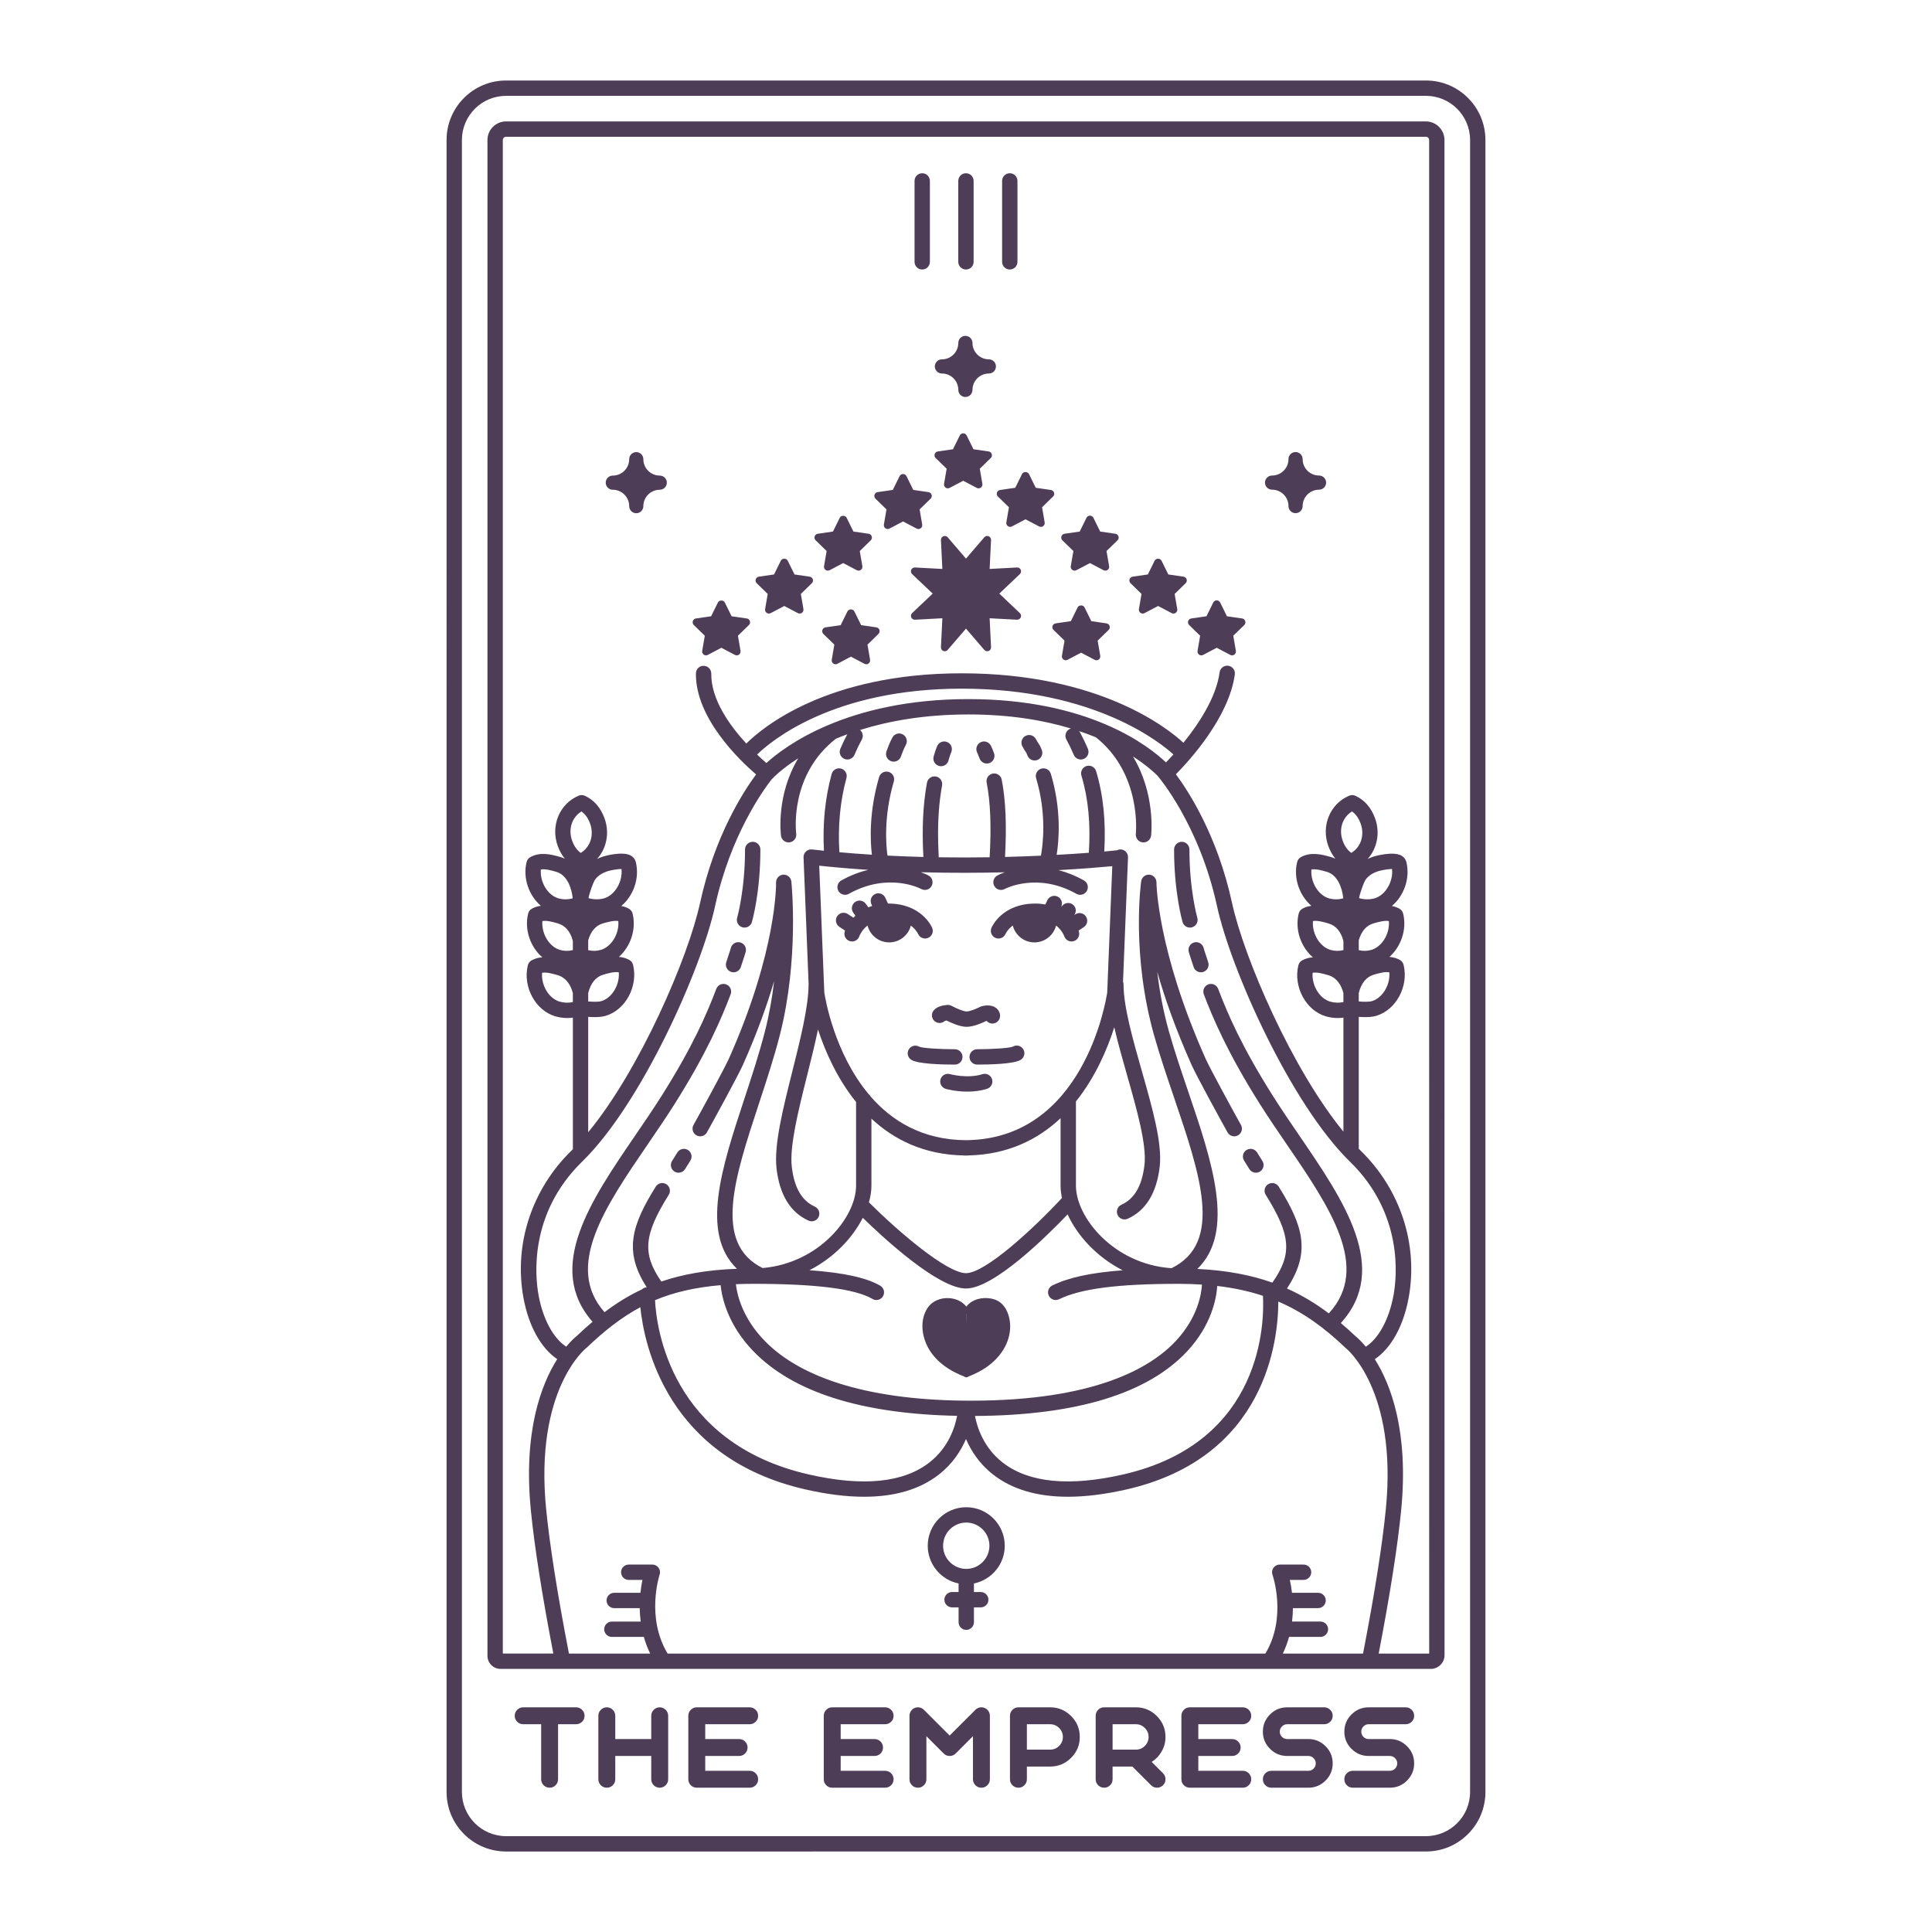 <?xml version="1.0" encoding="utf-8"?>
<!-- Generator: Adobe Illustrator 23.0.3, SVG Export Plug-In . SVG Version: 6.00 Build 0)  -->
<svg version="1.1" id="Capa_1" xmlns="http://www.w3.org/2000/svg" xmlns:xlink="http://www.w3.org/1999/xlink" x="0px" y="0px"
	 viewBox="0 0 1200 1200" enable-background="new 0 0 1200 1200" xml:space="preserve">
<path fill="#4e3d57" d="M911.797,60.832C904.813,53.847,895.525,50,885.648,50H600H314.352c-9.879,0-19.165,3.847-26.149,10.832
	c-6.985,6.984-10.831,16.271-10.831,26.149V600v513.019c0,9.878,3.847,19.165,10.831,26.15c6.984,6.984,16.271,10.831,26.149,10.831
	H600h285.647c9.878,0,19.165-3.847,26.149-10.831c6.985-6.985,10.831-16.272,10.831-26.15V600V86.981
	C922.628,77.103,918.782,67.816,911.797,60.832z M913.097,600v513.019c0,7.58-3.072,14.443-8.04,19.41
	c-4.968,4.968-11.83,8.04-19.41,8.04H600H314.352c-7.58,0-14.442-3.072-19.41-8.04c-4.968-4.967-8.04-11.83-8.04-19.41V600V86.981
	c0-7.58,3.072-14.442,8.04-19.41c4.967-4.968,11.83-8.04,19.41-8.04H600h285.647c7.58,0,14.443,3.072,19.41,8.04
	c4.967,4.967,8.04,11.83,8.04,19.41V600z M897.192,86.981c0-3.089-1.203-5.993-3.387-8.177c-2.184-2.185-5.088-3.387-8.177-3.387
	H599.98H314.332c-3.089,0-5.993,1.203-8.177,3.387c-2.185,2.185-3.387,5.089-3.387,8.177V600v428.592
	c0.083,4.429,3.685,7.997,8.134,7.997h577.919c4.501,0,8.411-3.911,8.411-8.411L897.192,600V86.981z M334.499,804.409
	c-2.063-11.244-6.199-50.454,27.12-82.937c36.645-35.728,73.944-119.187,82.535-158.711c9.521-43.805,29.779-71.861,35.26-78.855
	c0.138-0.121,0.285-0.228,0.41-0.367c0.133-0.148,5.261-5.684,16.001-12.58c-13.782,22.832-10.9,46.83-10.729,48.139
	c0.316,2.398,2.361,4.14,4.716,4.14c0.205,0,0.413-0.012,0.621-0.039c2.606-0.338,4.446-2.726,4.114-5.333
	c-0.188-1.484-4.257-36.43,24.587-58.994c2.277-0.949,4.638-1.883,7.127-2.792c-1.528,2.868-2.99,5.881-4.321,9.039
	c-1.024,2.426,0.112,5.22,2.538,6.244c0.605,0.254,1.232,0.375,1.849,0.375c1.858,0,3.627-1.095,4.393-2.915
	c1.409-3.335,2.947-6.525,4.579-9.477c1.118-2.025,0.604-4.509-1.101-5.944c17.713-5.554,40.018-9.649,67.384-9.649
	c25.72,0,46.747,3.65,63.597,8.726c-0.324,0.096-0.644,0.223-0.953,0.393c-2.302,1.272-3.14,4.171-1.868,6.475
	c1.632,2.952,3.171,6.142,4.579,9.477c0.766,1.82,2.535,2.915,4.393,2.915c0.617,0,1.244-0.121,1.849-0.375
	c2.426-1.024,3.562-3.818,2.538-6.244c-1.536-3.642-3.224-7.136-5.014-10.38c-0.131-0.236-0.289-0.446-0.451-0.651
	c3.67,1.227,7.143,2.511,10.382,3.839c28.542,22.577,24.926,59.428,24.865,60.011c-0.298,2.614,1.579,4.973,4.192,5.273
	c0.186,0.022,0.369,0.031,0.549,0.031c2.389,0,4.449-1.793,4.728-4.224c0.154-1.344,2.712-26.026-11.267-49.162
	c8.04,5.185,13.03,9.717,15.307,11.99c0.074,0.1,0.131,0.207,0.214,0.303c0.254,0.295,25.668,29.952,36.679,80.613
	c8.591,39.524,45.89,122.983,82.535,158.711c33.319,32.482,29.183,71.693,27.12,82.937c-2.748,14.994-9.218,26.879-17.226,32.057
	c-3.11-3.752-5.523-5.818-6.326-6.461c-3.022-2.868-6.081-5.612-9.194-8.25c30.723-33.743,1.987-75.809-25.844-116.529
	c-5.566-8.143-11.321-16.565-16.506-24.783c-19.239-30.505-27.901-50.608-33.84-66.249c-0.934-2.46-3.689-3.697-6.146-2.764
	c-2.46,0.934-3.698,3.686-2.764,6.146c5.746,15.144,14.886,36.553,34.69,67.953c5.277,8.368,11.082,16.861,16.698,25.077
	c26.97,39.461,52.451,76.78,26.239,105.169c-7.957-6.012-16.467-11.223-25.997-15.468c14.975-22.558,10.162-38.812-5.104-63.258
	c-1.393-2.234-4.34-2.912-6.568-1.519c-2.231,1.395-2.91,4.334-1.517,6.568c15.627,25.025,16.68,36.782,4.13,54.563
	c-13.184-4.686-28.373-7.642-46.6-8.503c23.933-23.128,8.973-67.142-5.558-109.885c-4.189-12.323-8.523-25.067-12.023-37.417
	c-3.69-13.017-5.958-25.662-7.314-37.216c4.633,16.178,11.397,35.561,21.304,57.769c2.982,6.691,18.867,35.742,22.37,41.952
	c0.875,1.553,2.491,2.426,4.154,2.426c0.794,0,1.598-0.199,2.339-0.616c2.29-1.294,3.103-4.199,1.809-6.492
	c-4.049-7.179-19.279-35.12-21.966-41.151c-30.132-67.554-30.505-109.087-30.505-109.499c0-0.053-0.014-0.103-0.016-0.156
	c-0.005-0.166-0.027-0.326-0.049-0.487c-0.021-0.153-0.039-0.305-0.074-0.454c-0.036-0.151-0.086-0.295-0.137-0.441
	c-0.051-0.149-0.099-0.297-0.164-0.438c-0.062-0.137-0.139-0.265-0.214-0.394c-0.078-0.134-0.152-0.268-0.242-0.394
	c-0.09-0.126-0.193-0.241-0.295-0.358c-0.097-0.111-0.191-0.223-0.297-0.324c-0.117-0.112-0.246-0.209-0.375-0.309
	c-0.112-0.087-0.223-0.176-0.343-0.253c-0.136-0.087-0.282-0.159-0.427-0.232c-0.132-0.067-0.262-0.134-0.401-0.189
	c-0.148-0.058-0.304-0.1-0.46-0.143c-0.15-0.042-0.297-0.084-0.453-0.111c-0.055-0.01-0.105-0.031-0.161-0.039
	c-0.121-0.017-0.238-0.006-0.358-0.013c-0.1-0.006-0.195-0.03-0.296-0.03h-0.003c-0.047,0-0.09,0.012-0.136,0.014
	c-0.177,0.005-0.349,0.028-0.522,0.052c-0.146,0.02-0.292,0.038-0.433,0.071c-0.147,0.035-0.287,0.084-0.429,0.132
	c-0.157,0.053-0.313,0.105-0.461,0.173c-0.12,0.055-0.232,0.123-0.346,0.187c-0.154,0.086-0.306,0.172-0.448,0.275
	c-0.105,0.076-0.2,0.162-0.299,0.246c-0.132,0.112-0.263,0.223-0.382,0.349c-0.095,0.1-0.178,0.21-0.264,0.319
	c-0.102,0.129-0.205,0.257-0.294,0.396c-0.078,0.122-0.141,0.252-0.208,0.381c-0.074,0.146-0.149,0.289-0.209,0.443
	c-0.052,0.135-0.09,0.276-0.13,0.418c-0.047,0.165-0.092,0.328-0.122,0.5c-0.009,0.05-0.029,0.095-0.036,0.145
	c-0.258,1.843-6.159,45.707,8.123,96.091c3.568,12.586,7.943,25.447,12.168,37.886c16.513,48.573,30.768,90.566-1.428,106.357
	c-35.889-2.388-59.391-31.593-59.391-51.197v-52.38c12.233-15.269,19.598-32.803,23.817-46.056
	c2.206,9.593,5.105,19.793,7.963,29.829c6.028,21.189,12.264,43.099,10.781,55.71c-1.523,12.941-6.205,21.014-14.315,24.687
	c-2.395,1.086-3.459,3.909-2.373,6.308c0.797,1.759,2.529,2.799,4.344,2.799c0.658,0,1.325-0.136,1.964-0.425
	c11.25-5.094,17.927-15.944,19.844-32.254c1.706-14.503-4.502-36.327-11.079-59.431c-5.594-19.663-11.38-39.994-11.38-53.879
	c0-0.592-0.122-1.153-0.319-1.676l3.096-77.193c0.105-2.629-1.942-4.848-4.57-4.953c-0.838-0.015-1.628,0.2-2.333,0.56
	c-1.329,0.138-4,0.404-7.839,0.743c1.068-18.57-0.571-34.945-5.068-49.907c-0.76-2.522-3.431-3.951-5.935-3.193
	c-2.522,0.757-3.95,3.414-3.193,5.935c4.277,14.233,5.772,29.947,4.609,47.948c-5.595,0.426-12.32,0.881-19.988,1.307
	c1.426-8.907,3.08-28.084-3.63-50.363c-0.76-2.521-3.416-3.95-5.938-3.188c-2.519,0.759-3.946,3.416-3.189,5.937
	c6.72,22.316,4.195,41.572,2.988,48.111c-6.89,0.318-14.369,0.591-22.304,0.79c1.086-19.545,0.426-35.32-2.055-48.002
	c-0.506-2.584-3.01-4.271-5.591-3.763c-2.581,0.506-4.266,3.008-3.76,5.591c2.355,12.058,2.95,27.294,1.851,46.373
	c-9.984,0.16-20.578,0.187-31.606,0.017c-1.281-22.529,0.541-36.21,2.064-44.64c0.469-2.591-1.25-5.07-3.841-5.538
	c-2.578-0.456-5.067,1.25-5.535,3.841c-2.488,13.76-3.193,28.543-2.229,46.143c-7.292-0.187-14.748-0.473-22.3-0.858
	c-0.914-6.433-2.466-24.237,3.946-46.08c0.742-2.525-0.704-5.174-3.23-5.915c-2.526-0.731-5.175,0.704-5.917,3.231
	c-6.385,21.756-5.5,39.746-4.487,48.214c-6.682-0.421-13.421-0.926-20.193-1.535c-0.993-16.254,0.469-31.758,4.398-46.096
	c0.698-2.538-0.797-5.16-3.335-5.856c-2.529-0.689-5.16,0.794-5.855,3.337c-4.088,14.899-5.675,30.929-4.801,47.681
	c-2.451-0.255-4.903-0.515-7.355-0.798c-1.402-0.151-2.764,0.295-3.788,1.241c-1.021,0.948-1.576,2.293-1.52,3.684l3.151,78.572
	c-0.006,0.1-0.03,0.195-0.03,0.297c0,13.816-5.116,34.218-10.062,53.949c-5.929,23.649-11.529,45.988-9.817,60.538
	c1.917,16.31,8.594,27.163,19.841,32.254c0.639,0.289,1.306,0.425,1.964,0.425c1.815,0,3.546-1.039,4.344-2.799
	c1.086-2.398,0.022-5.222-2.373-6.308c-8.107-3.67-12.789-11.746-14.312-24.687c-1.505-12.814,4.139-35.331,9.599-57.106
	c2.378-9.489,4.774-19.109,6.674-28.217c4.318,13.184,11.669,30.199,23.654,45.029V736.5c0,19.362-22.923,48.087-58.061,51.097
	c-30.826-15.343-17.581-55.642-2.237-102.245c4.626-14.055,9.413-28.587,13.04-42.848c11.824-46.487,7.26-93.006,7.061-94.964
	c-0.011-0.106-0.045-0.202-0.063-0.306c-0.028-0.164-0.056-0.326-0.099-0.484c-0.039-0.139-0.088-0.271-0.139-0.405
	c-0.063-0.168-0.129-0.332-0.209-0.49c-0.052-0.101-0.111-0.196-0.169-0.292c-0.109-0.181-0.225-0.355-0.356-0.519
	c-0.044-0.054-0.09-0.104-0.136-0.156c-0.167-0.192-0.345-0.37-0.541-0.532c-0.019-0.016-0.04-0.031-0.061-0.047
	c-0.224-0.181-0.462-0.34-0.717-0.477c-0.005-0.003-0.011-0.005-0.016-0.008c-0.257-0.138-0.526-0.25-0.807-0.338
	c-0.033-0.01-0.067-0.017-0.1-0.027c-0.241-0.069-0.486-0.122-0.741-0.151c-0.127-0.016-0.256-0.017-0.384-0.023
	c-0.115-0.003-0.225-0.025-0.342-0.02c-0.05,0.002-0.096,0.016-0.146,0.019c-0.067,0.004-0.131-0.007-0.199,0
	c-0.123,0.013-0.237,0.051-0.357,0.073c-0.132,0.024-0.264,0.046-0.391,0.08c-0.183,0.049-0.356,0.112-0.529,0.182
	c-0.114,0.046-0.227,0.089-0.336,0.143c-0.172,0.085-0.334,0.182-0.493,0.286c-0.097,0.063-0.193,0.124-0.285,0.194
	c-0.152,0.116-0.291,0.242-0.427,0.374c-0.083,0.081-0.166,0.16-0.244,0.247c-0.123,0.138-0.233,0.285-0.339,0.437
	c-0.071,0.1-0.14,0.199-0.203,0.304c-0.091,0.154-0.169,0.314-0.242,0.479c-0.054,0.119-0.106,0.237-0.15,0.36
	c-0.059,0.165-0.101,0.334-0.142,0.506c-0.031,0.135-0.062,0.268-0.082,0.407c-0.024,0.171-0.032,0.344-0.038,0.52
	c-0.003,0.098-0.024,0.191-0.021,0.29c0.009,0.411,0.807,41.888-29.291,109.361c-2.687,6.031-17.917,33.972-21.966,41.151
	c-1.294,2.293-0.481,5.198,1.809,6.492c0.742,0.417,1.545,0.616,2.339,0.616c1.663,0,3.279-0.873,4.154-2.426
	c3.503-6.21,19.388-35.261,22.37-41.952c8.766-19.652,14.985-37.105,19.398-52.08c-1.185,9.964-2.965,20.431-5.61,30.828
	c-3.546,13.94-8.278,28.316-12.854,42.215c-14.101,42.825-27.498,83.576-4.662,105.682c-18.598,0.696-33.772,3.42-46.951,7.924
	c-12.046-17.405-10.81-29.173,4.618-53.88c1.393-2.234,0.714-5.174-1.517-6.568c-2.24-1.393-5.175-0.715-6.568,1.519
	c-15.084,24.155-19.96,40.31-5.63,62.453c-0.05,0.022-0.099,0.046-0.149,0.068c-1.057,0.117-2.024,0.564-2.769,1.263
	c-8.359,3.913-15.972,8.661-23.262,14.186c-25.07-28.294,0.221-65.309,26.951-104.421c5.616-8.213,11.418-16.704,16.695-25.069
	c19.81-31.409,28.944-52.814,34.687-67.953c0.934-2.462-0.304-5.212-2.764-6.146c-2.467-0.932-5.212,0.304-6.146,2.764
	c-5.932,15.637-14.591,35.737-33.837,66.249c-5.184,8.216-10.937,16.634-16.503,24.776c-27.618,40.411-56.123,82.146-26.533,115.76
	c-3.36,2.849-6.69,5.852-10.034,9.027c-0.802,0.641-3.207,2.7-6.309,6.438C343.697,831.254,337.242,819.38,334.499,804.409z
	 M724.217,473.561c-11.048-10.53-48.093-39.339-122.636-39.339c-75.672,0-114.566,29.667-125.567,39.716
	c-1.525-1.316-3.535-3.123-5.781-5.274c8.72-8.474,47.34-40.923,127.098-40.923c83.035,0,124.296,34.25,131.493,40.872
	C727.067,470.564,725.48,472.257,724.217,473.561z M697.463,915.853c-33.34,7.58-58.422,5.107-74.549-7.341
	c-12.028-9.281-16.021-22.127-17.343-29.031c63.046-0.357,107.459-13.909,131.958-40.346c15.029-16.217,18.007-32.72,18.525-40.399
	c10.536,1.228,19.901,3.303,28.384,6.113C785.299,819.911,785.177,895.918,697.463,915.853z M447.565,798.237
	c0.86,7.99,4.561,24.548,20.118,40.775c24.592,25.655,67.248,39.206,126.785,40.388c-1.273,6.842-5.195,19.649-17.267,29.026
	c-16.127,12.522-41.246,15.02-74.664,7.428c-86.377-19.633-94.878-91.88-95.687-108.296
	C418.345,802.742,431.484,799.62,447.565,798.237z M467.618,797.403c39.238,0,63.544,3.075,74.307,9.401
	c0.757,0.447,1.589,0.658,2.411,0.658c1.632,0,3.224-0.841,4.111-2.352c1.334-2.268,0.577-5.188-1.694-6.522
	c-8.432-4.958-22.728-8.113-43.992-9.635c15.38-7.869,26.87-20.204,33.127-32.545c13.037,12.702,46.824,43.905,64.112,43.905
	c17.405,0,50.449-32.782,63.096-46.035c5.985,13.056,17.918,26.396,34.223,34.715c-19.835,1.489-33.635,4.516-43.69,9.418
	c-2.367,1.154-3.348,4.008-2.197,6.373c0.825,1.694,2.522,2.677,4.288,2.677c0.701,0,1.412-0.155,2.085-0.481
	c13.581-6.621,36.588-9.575,74.591-9.577c4.961,0,9.634,0.194,14.164,0.487c-0.357,5.931-2.667,20.361-16.018,34.768
	c-15.78,17.03-50.709,37.327-127.491,37.327c-60.28,0-104.625-12.904-128.245-37.318c-13.701-14.164-16.97-28.367-17.736-35.036
	C460.466,797.492,463.957,797.403,467.618,797.403z M508.836,537.694c10.211,1.091,20.395,1.932,30.453,2.585
	c-5.279,1.266-10.888,3.323-16.718,6.577c-2.296,1.283-3.121,4.185-1.837,6.484c0.872,1.562,2.494,2.443,4.164,2.443
	c0.788,0,1.585-0.195,2.321-0.607c24.371-13.603,44.147-3.438,44.984-2.991c2.315,1.236,5.197,0.377,6.444-1.933
	c1.253-2.315,0.391-5.206-1.924-6.46c-0.251-0.136-1.935-1.023-4.768-2.026c18.65,0.503,36.321,0.423,52.157,0.031
	c-2.765,0.994-4.415,1.868-4.661,2.003c-2.311,1.26-3.165,4.154-1.902,6.466c1.26,2.313,4.164,3.165,6.463,1.902
	c0.205-0.109,20.204-10.702,44.562,3c0.738,0.416,1.539,0.614,2.333,0.614c1.663-0.002,3.283-0.875,4.157-2.431
	c1.291-2.293,0.478-5.198-1.818-6.489c-5.488-3.088-10.79-5.125-15.793-6.41c15.562-0.871,27.245-1.869,33.405-2.452l-3.144,78.455
	c-0.94,6.198-15.179,91.248-87.86,91.735c-27.019-0.181-45.968-12.034-59.151-27.195c-0.318-0.613-0.76-1.144-1.3-1.565
	c-21.189-25.463-26.831-59.158-27.41-62.974L508.836,537.694z M541.254,736.5v-41.695c13.867,12.953,32.484,22.383,57.256,22.867
	c0.24,0.037,0.481,0.074,0.731,0.074c0.209,0,0.404-0.022,0.613-0.023c0.209,0.001,0.403,0.023,0.613,0.023
	c0.251,0,0.491-0.036,0.731-0.074c24.948-0.487,43.649-10.051,57.547-23.145V736.5c0,2.412,0.303,4.949,0.869,7.558
	c-17.146,18.566-47.516,46.724-59.617,46.724c-11.999,0-42.51-26.231-60.301-44.005C540.713,743.209,541.254,739.742,541.254,736.5z
	 M363.995,837.411c0.14-0.106,0.276-0.22,0.403-0.344c10.873-10.335,21.353-18.732,33.322-25.123
	c2.384,23.457,16.713,93.661,102.707,113.206c13.236,3.006,25.336,4.508,36.269,4.508c19.081,0,34.597-4.573,46.349-13.704
	c8.693-6.753,13.856-14.903,16.954-22.169c3.098,7.265,8.261,15.416,16.954,22.169c11.753,9.131,27.269,13.707,46.349,13.704
	c10.933,0,23.037-1.502,36.269-4.508c87.278-19.837,94.396-93.45,94.409-116.729c16.178,6.935,29.16,16.805,41.62,28.647
	c0.115,0.112,0.258,0.23,0.382,0.329c0.323,0.248,32.078,25.82,24.808,99.794c-2.194,22.338-7.097,53.365-14.178,89.868h-49.832
	c1.667-3.459,2.94-6.924,3.876-10.349h19.497c2.631,0,4.766-2.135,4.766-4.766s-2.135-4.766-4.766-4.766h-17.627
	c0.344-2.882,0.521-5.683,0.529-8.34h15.637c2.631,0,4.766-2.135,4.766-4.766s-2.135-4.766-4.766-4.766h-16.21
	c-0.37-3.074-0.859-5.791-1.357-7.998h8.548c2.631,0,4.766-2.135,4.766-4.766s-2.135-4.766-4.766-4.766h-14.66
	c-0.067,0-0.128,0.017-0.194,0.02c-0.521,0.006-1.049,0.078-1.565,0.266c-2.473,0.894-3.757,3.621-2.87,6.097
	c0.097,0.266,9.132,26.379-4.435,48.898H414.668c-13.604-22.531-5.087-48.64-4.975-48.973c0.029-0.086,0.036-0.172,0.06-0.258
	c0.048-0.169,0.091-0.338,0.12-0.514c0.026-0.16,0.038-0.317,0.048-0.476c0.006-0.099,0.029-0.193,0.029-0.294
	c0-0.056-0.014-0.107-0.016-0.162c-0.005-0.168-0.027-0.331-0.05-0.496c-0.021-0.151-0.041-0.3-0.075-0.446
	c-0.035-0.148-0.085-0.289-0.135-0.432c-0.051-0.15-0.1-0.299-0.165-0.441c-0.063-0.136-0.139-0.264-0.214-0.394
	c-0.077-0.133-0.15-0.265-0.239-0.389c-0.092-0.13-0.199-0.248-0.304-0.368c-0.095-0.108-0.186-0.217-0.29-0.316
	c-0.116-0.111-0.244-0.208-0.373-0.308c-0.118-0.091-0.233-0.183-0.36-0.263c-0.127-0.08-0.263-0.147-0.398-0.216
	c-0.148-0.075-0.296-0.149-0.453-0.208c-0.051-0.019-0.094-0.049-0.146-0.067c-0.093-0.032-0.188-0.04-0.282-0.066
	c-0.161-0.044-0.32-0.086-0.487-0.113c-0.164-0.027-0.325-0.039-0.487-0.049c-0.098-0.006-0.192-0.029-0.292-0.029h-14.66
	c-2.631,0-4.766,2.135-4.766,4.766s2.135,4.766,4.766,4.766h8.503c-0.462,2.202-0.912,4.923-1.239,7.998h-16.283
	c-2.631,0-4.766,2.135-4.766,4.766s2.135,4.766,4.766,4.766h15.832c0.038,2.657,0.244,5.457,0.615,8.34h-17.909
	c-2.631,0-4.766,2.135-4.766,4.766s2.135,4.766,4.766,4.766h19.855c0.959,3.425,2.25,6.889,3.927,10.349h-50.44
	c-7.081-36.503-11.984-67.53-14.178-89.868C331.936,863.215,363.694,837.644,363.995,837.411z M856.321,1027.058
	c6.952-36.008,11.768-66.681,13.959-88.937c4.829-49.162-6.56-78.413-16.36-93.904c10.107-6.781,17.799-20.57,21.011-38.092
	c6.075-33.139-5.082-67.335-29.844-91.478c-0.379-0.37-0.759-0.775-1.139-1.156v-81.908c1.252,0.097,2.612,0.169,4.008,0.169
	c2.377,0,4.818-0.197,6.816-0.785c12.37-3.636,20.319-18.46,17.011-31.725c-0.32-1.292-1.17-2.391-2.339-3.03
	c-2.097-1.147-4.26-1.687-6.447-1.863c7.185-6.346,10.961-17.071,8.501-26.94c-0.32-1.292-1.17-2.391-2.339-3.03
	c-1.519-0.831-3.072-1.355-4.644-1.649c7.497-6.285,11.5-17.26,8.988-27.343c-0.41-1.649-1.489-3.047-3.037-3.936
	c-5.135-2.944-16.633,0.38-16.754,0.414c-0.555,0.164-1.108,0.343-1.651,0.537c-0.919,0.328-1.764,0.743-2.615,1.149
	c5.888-6.567,7.953-16.261,4.595-25.368c-2.442-6.629-6.531-11.306-12.159-13.901c-1.207-0.557-2.594-0.579-3.826-0.071
	c-11.936,4.969-17.644,18.741-12.997,31.352c1.107,3.007,2.571,5.59,4.346,7.782c-0.816-0.367-1.658-0.701-2.553-0.964
	c-6.211-1.826-12.783-3.329-18.817-0.028c-1.17,0.639-2.02,1.737-2.339,3.03c-2.5,10.026,1.437,20.935,8.846,27.239
	c-1.881,0.247-3.742,0.767-5.554,1.757c-1.17,0.639-2.02,1.737-2.339,3.03c-2.495,10.005,1.419,20.891,8.798,27.202
	c-2.257,0.156-4.489,0.705-6.651,1.886c-1.17,0.638-2.02,1.737-2.342,3.031c-3.301,13.267,4.651,28.091,17.018,31.724
	c2.439,0.717,4.967,1.072,7.468,1.072c1.172,0,2.331-0.107,3.478-0.262v70.836c-31.719-38.645-61.693-107.615-69.203-142.163
	c-9.03-41.542-26.9-69.093-34.846-79.811c8.61-8.716,32.981-35.444,36.599-62.059c0.354-2.608-1.474-5.011-4.08-5.364
	c-2.584-0.346-5.008,1.472-5.364,4.08c-2.14,15.747-13.105,32.201-22.486,43.77c-9.12-8.471-51.706-43.142-137.706-43.142
	c-83.676,0-123.793,33.698-133.796,43.626c-10.339-11.233-21.953-27.434-21.761-43.447c0.031-2.633-2.076-4.79-4.71-4.823
	c-2.603-0.124-4.79,2.077-4.821,4.708c-0.333,27.75,27.116,53.944,37.368,62.751c-7.983,10.79-25.77,38.298-34.771,79.71
	c-7.533,34.655-37.668,103.949-69.495,142.525v-71.677c1.252,0.097,2.612,0.169,4.009,0.169c2.377,0,4.818-0.197,6.816-0.785
	c12.367-3.635,20.319-18.459,17.018-31.724c-0.323-1.294-1.173-2.394-2.342-3.031c-2.1-1.146-4.264-1.687-6.451-1.862
	c7.186-6.346,10.963-17.071,8.502-26.94c-0.32-1.292-1.17-2.391-2.339-3.03c-1.519-0.831-3.072-1.355-4.645-1.649
	c7.496-6.285,11.5-17.26,8.988-27.348c-0.41-1.647-1.489-3.044-3.037-3.931c-5.129-2.944-16.276,0.273-16.754,0.414
	c-0.555,0.164-1.108,0.343-1.651,0.537c-0.918,0.328-1.763,0.743-2.614,1.148c5.888-6.566,7.953-16.26,4.597-25.366v-0.002
	c-2.445-6.63-6.537-11.306-12.162-13.901c-1.207-0.557-2.594-0.579-3.825-0.071c-11.936,4.969-17.644,18.741-12.997,31.352
	c1.107,3.007,2.571,5.59,4.346,7.782c-0.816-0.367-1.658-0.701-2.553-0.964c-6.208-1.826-12.786-3.329-18.817-0.028
	c-1.17,0.639-2.02,1.737-2.339,3.03c-2.5,10.026,1.437,20.935,8.846,27.239c-1.881,0.247-3.742,0.767-5.554,1.757
	c-1.17,0.639-2.02,1.737-2.339,3.03c-2.494,10.005,1.419,20.891,8.798,27.202c-2.257,0.156-4.487,0.704-6.648,1.886
	c-1.17,0.639-2.02,1.737-2.339,3.03c-3.307,13.267,4.641,28.092,17.011,31.725c2.439,0.717,4.967,1.072,7.468,1.072
	c1.172,0,2.331-0.107,3.478-0.262v81.725c-0.282,0.281-0.565,0.584-0.847,0.86c-24.762,24.143-35.919,58.339-29.844,91.478
	c3.207,17.5,10.885,31.275,20.974,38.065c-9.805,15.484-21.21,44.742-16.376,93.931c2.191,22.257,7.006,52.93,13.959,88.937h-31.38
	V600V86.981c0-0.559,0.201-1.043,0.596-1.438c0.395-0.395,0.878-0.595,1.437-0.595H599.98h285.648c0.559,0,1.042,0.2,1.438,0.596
	c0.395,0.395,0.596,0.879,0.596,1.437v513.02l0.04,427.057H856.321z M839.344,529.744c-2.339-1.627-4.095-4.092-5.343-7.474
	c-2.646-7.184-0.174-14.655,5.758-18.263c2.336,1.627,4.092,4.092,5.34,7.473c0,0.002,0,0.002,0,0.003
	C847.746,518.664,845.276,526.134,839.344,529.744z M843.948,567.593c0.001,0,0.002,0,0.003,0c-0.001,0.001-0.002,0.001-0.003,0.002
	V567.593z M834.417,599.81v0.144c-0.053-0.039-0.106-0.078-0.159-0.117C834.311,599.829,834.364,599.818,834.417,599.81z
	 M843.948,616.785c0.003-0.012,0.009-0.022,0.012-0.034c1.579-6.182,4.725-10.007,9.354-11.368c3.546-1.041,6.947-1.916,9.618-1.46
	c0.676,7.66-4.123,15.924-10.847,17.9c-1.781,0.523-5.118,0.464-8.138,0.192V616.785z M851.801,589.993
	c-2.578,0.756-5.281,0.788-7.853,0.163v-6.142c1.651-5.637,4.69-9.173,9.081-10.463c3.543-1.039,6.944-1.91,9.618-1.46
	C863.324,579.753,858.524,588.016,851.801,589.993z M853.802,557.966c-2.966,0.866-6.627,0.802-9.674-0.112
	c0.524-3.101,2.904-9.561,3.863-11.18c1.936-2.921,5.026-4.493,7.282-5.298c0.372-0.133,0.751-0.256,1.129-0.366
	c2.017-0.593,5.938-1.241,8.216-1.274C865.461,547.489,860.621,555.962,853.802,557.966z M834.324,557.957
	c-2.876,0.825-6.078,0.845-8.929,0.009c-6.723-1.976-11.523-10.24-10.847-17.902c2.671-0.462,6.075,0.42,9.618,1.46
	C830.691,543.443,833.651,551.214,834.324,557.957z M815.501,572.091c2.674-0.456,6.078,0.417,9.618,1.46
	c4.566,1.343,7.655,4.916,9.211,10.592c0.017,0.202,0.045,0.4,0.088,0.596v5.381c-2.636,0.681-5.42,0.651-8.07-0.126
	C819.627,588.015,814.827,579.751,815.501,572.091z M824.929,605.669c5.91,1.738,8.42,7.028,9.488,11.18v5.565
	c-2.624,0.578-5.557,0.487-8.259-0.304c-6.72-1.975-11.52-10.239-10.85-17.9C817.983,603.751,821.383,604.628,824.929,605.669z
	 M365.345,567.593c0.001,0,0.002,0,0.003,0c-0.001,0.001-0.002,0.001-0.003,0.002V567.593z M355.813,599.81v0.143
	c-0.053-0.039-0.105-0.078-0.159-0.117C355.708,599.829,355.761,599.819,355.813,599.81z M365.345,616.785
	c0.003-0.012,0.009-0.022,0.012-0.034c1.579-6.182,4.725-10.007,9.354-11.368c3.543-1.041,6.953-1.916,9.621-1.46
	c0.673,7.66-4.13,15.924-10.85,17.9c-1.782,0.523-5.118,0.464-8.138,0.192V616.785z M373.197,589.993
	c-2.576,0.756-5.28,0.788-7.853,0.163v-6.142c1.651-5.637,4.69-9.173,9.081-10.463c3.546-1.039,6.947-1.91,9.618-1.46
	C384.72,579.753,379.92,588.016,373.197,589.993z M375.198,557.966c-2.966,0.866-6.627,0.802-9.674-0.112
	c0.524-3.101,2.904-9.561,3.863-11.18c1.936-2.921,5.026-4.493,7.282-5.298c0.372-0.133,0.751-0.256,1.126-0.366
	c2.02-0.593,5.945-1.24,8.219-1.274C386.858,547.491,382.015,555.962,375.198,557.966z M360.74,529.744
	c-2.339-1.627-4.095-4.092-5.343-7.474c-2.646-7.184-0.174-14.655,5.758-18.263c2.336,1.629,4.095,4.092,5.343,7.476
	C369.145,518.664,366.669,526.134,360.74,529.744z M355.72,557.957c-2.876,0.825-6.078,0.845-8.929,0.009
	c-6.723-1.976-11.523-10.24-10.847-17.902c2.678-0.462,6.075,0.42,9.618,1.46C352.087,543.443,355.047,551.214,355.72,557.957z
	 M336.897,572.091c2.671-0.456,6.078,0.417,9.618,1.46c4.563,1.341,7.65,4.913,9.211,10.583c0.017,0.205,0.045,0.406,0.088,0.605
	v5.382c-2.636,0.681-5.421,0.649-8.07-0.128C341.023,588.015,336.224,579.751,336.897,572.091z M346.326,605.669
	c5.91,1.738,8.42,7.028,9.488,11.18v5.565c-2.624,0.578-5.557,0.487-8.259-0.304c-6.723-1.976-11.523-10.239-10.847-17.9
	C339.385,603.751,342.783,604.628,346.326,605.669z M595.202,162.628v-50.262c0-2.633,2.135-4.766,4.766-4.766
	c2.631,0,4.766,2.133,4.766,4.766v50.262c0,2.633-2.135,4.766-4.766,4.766C597.337,167.394,595.202,165.261,595.202,162.628z
	 M568.039,162.628v-50.262c0-2.633,2.135-4.766,4.766-4.766s4.766,2.133,4.766,4.766v50.262c0,2.633-2.135,4.766-4.766,4.766
	S568.039,165.261,568.039,162.628z M622.43,162.628v-50.262c0-2.633,2.135-4.766,4.766-4.766s4.766,2.133,4.766,4.766v50.262
	c0,2.633-2.135,4.766-4.766,4.766S622.43,165.261,622.43,162.628z M546.24,391.288c0.282,0.863,0.047,1.81-0.602,2.443l-6.832,6.661
	l1.613,9.404c0.152,0.895-0.214,1.798-0.949,2.332c-0.729,0.531-1.706,0.605-2.507,0.182l-8.448-4.441l-8.445,4.441
	c-0.348,0.183-0.729,0.273-1.108,0.273c-0.493,0-0.987-0.154-1.399-0.455c-0.735-0.534-1.101-1.436-0.949-2.332l1.613-9.404
	l-6.832-6.661c-0.648-0.633-0.884-1.581-0.602-2.443c0.279-0.863,1.024-1.491,1.924-1.621l9.441-1.371l4.219-8.555
	c0.807-1.629,3.469-1.627,4.275-0.002l4.223,8.557l9.441,1.371C545.216,389.797,545.961,390.426,546.24,391.288z M689.207,388.811
	c0.282,0.863,0.047,1.81-0.602,2.443l-6.832,6.66l1.613,9.405c0.152,0.895-0.214,1.798-0.949,2.332
	c-0.729,0.534-1.706,0.602-2.507,0.182l-8.448-4.441l-8.445,4.441c-0.347,0.183-0.729,0.273-1.108,0.273
	c-0.493,0-0.987-0.154-1.399-0.455c-0.735-0.534-1.101-1.436-0.949-2.332l1.613-9.405l-6.832-6.66
	c-0.648-0.633-0.884-1.581-0.602-2.443c0.279-0.863,1.024-1.491,1.924-1.621l9.441-1.373l4.22-8.555
	c0.807-1.629,3.469-1.627,4.275-0.002l4.223,8.557l9.441,1.373C688.183,387.32,688.928,387.948,689.207,388.811z M465.778,385.764
	c0.282,0.863,0.047,1.81-0.602,2.443l-6.832,6.661l1.613,9.404c0.152,0.895-0.214,1.798-0.949,2.332
	c-0.729,0.531-1.706,0.605-2.507,0.182l-8.448-4.441l-8.445,4.441c-0.347,0.183-0.729,0.273-1.108,0.273
	c-0.493,0-0.987-0.154-1.399-0.455c-0.735-0.534-1.101-1.436-0.949-2.332l1.613-9.404l-6.832-6.661
	c-0.648-0.633-0.884-1.581-0.602-2.443c0.279-0.863,1.024-1.491,1.924-1.621l9.441-1.371l4.22-8.555
	c0.807-1.629,3.469-1.627,4.275-0.002l4.223,8.557l9.441,1.371C464.754,384.273,465.499,384.902,465.778,385.764z M773.445,385.764
	c0.282,0.863,0.047,1.81-0.602,2.443l-6.835,6.661l1.613,9.404c0.152,0.895-0.214,1.798-0.949,2.332
	c-0.413,0.301-0.906,0.455-1.399,0.455c-0.379,0-0.76-0.09-1.108-0.273l-8.445-4.441l-8.448,4.441
	c-0.804,0.422-1.781,0.349-2.507-0.182c-0.735-0.534-1.101-1.436-0.949-2.332l1.613-9.404l-6.832-6.661
	c-0.648-0.633-0.884-1.581-0.602-2.443c0.279-0.863,1.024-1.491,1.924-1.621l9.441-1.371l4.223-8.557
	c0.403-0.813,1.232-1.328,2.138-1.328s1.734,0.515,2.138,1.329l4.219,8.555l9.444,1.371
	C772.421,384.273,773.166,384.902,773.445,385.764z M504.852,359.805c0.282,0.863,0.047,1.81-0.602,2.443l-6.832,6.66l1.613,9.404
	c0.152,0.895-0.214,1.798-0.949,2.332c-0.729,0.532-1.706,0.603-2.507,0.182l-8.448-4.441l-8.445,4.441
	c-0.348,0.183-0.729,0.273-1.108,0.273c-0.493,0-0.987-0.154-1.399-0.455c-0.735-0.534-1.101-1.436-0.949-2.332l1.613-9.404
	l-6.835-6.66c-0.648-0.633-0.884-1.579-0.602-2.443c0.279-0.863,1.024-1.491,1.924-1.621l9.444-1.373l4.22-8.555
	c0.807-1.629,3.469-1.627,4.275-0.002l4.223,8.557l9.441,1.373C503.828,358.314,504.573,358.942,504.852,359.805z M737.03,359.805
	c0.282,0.863,0.047,1.81-0.602,2.443l-6.832,6.66l1.613,9.404c0.152,0.895-0.214,1.798-0.949,2.332
	c-0.729,0.532-1.706,0.603-2.507,0.182l-8.448-4.441l-8.445,4.441c-0.347,0.183-0.729,0.273-1.108,0.273
	c-0.493,0-0.987-0.154-1.399-0.455c-0.735-0.534-1.101-1.436-0.949-2.332l1.613-9.404l-6.835-6.66
	c-0.648-0.633-0.884-1.579-0.602-2.443c0.279-0.863,1.024-1.491,1.924-1.621l9.441-1.373l4.223-8.557
	c0.807-1.626,3.469-1.626,4.275,0l4.223,8.557l9.441,1.373C736.006,358.314,736.751,358.942,737.03,359.805z M513.437,342.257
	l-6.832-6.661c-0.648-0.633-0.884-1.581-0.602-2.443c0.279-0.863,1.024-1.491,1.924-1.621l9.441-1.371l4.223-8.557
	c0.807-1.626,3.469-1.626,4.275,0l4.223,8.557l9.441,1.371c0.9,0.13,1.644,0.759,1.924,1.621c0.282,0.863,0.047,1.81-0.602,2.443
	l-6.835,6.661l1.613,9.404c0.152,0.895-0.214,1.798-0.949,2.332c-0.413,0.301-0.906,0.455-1.399,0.455
	c-0.379,0-0.76-0.09-1.108-0.273l-8.445-4.441l-8.448,4.441c-0.8,0.42-1.781,0.351-2.507-0.181
	c-0.735-0.534-1.101-1.436-0.949-2.332L513.437,342.257z M694.714,333.152c0.282,0.863,0.047,1.81-0.602,2.443l-6.835,6.661
	l1.613,9.404c0.152,0.895-0.214,1.798-0.949,2.332c-0.413,0.301-0.906,0.455-1.399,0.455c-0.379,0-0.76-0.09-1.108-0.273
	l-8.445-4.441l-8.448,4.441c-0.804,0.42-1.778,0.351-2.507-0.181c-0.735-0.534-1.101-1.436-0.949-2.332l1.613-9.404l-6.832-6.661
	c-0.648-0.633-0.884-1.581-0.602-2.443c0.279-0.863,1.024-1.491,1.924-1.621l9.441-1.371l4.223-8.557
	c0.403-0.813,1.232-1.328,2.138-1.328c0.906,0,1.734,0.515,2.138,1.329l4.219,8.555l9.444,1.371
	C693.69,331.661,694.435,332.29,694.714,333.152z M569.342,328.315l-8.442-4.441l-8.448,4.443c-0.348,0.183-0.729,0.273-1.108,0.273
	c-0.493,0-0.987-0.154-1.399-0.455c-0.735-0.534-1.101-1.436-0.949-2.332l1.613-9.405l-6.832-6.66
	c-0.648-0.633-0.884-1.581-0.602-2.443c0.279-0.863,1.024-1.491,1.924-1.621l9.441-1.373l4.223-8.557
	c0.403-0.813,1.232-1.328,2.138-1.328s1.734,0.515,2.138,1.329l4.219,8.555l9.444,1.373c0.9,0.13,1.644,0.759,1.924,1.621
	c0.282,0.864,0.047,1.81-0.602,2.443l-6.835,6.66l1.613,9.405c0.152,0.895-0.214,1.798-0.949,2.332
	C571.123,328.666,570.149,328.742,569.342,328.315z M648.861,324.468c0.152,0.895-0.214,1.798-0.949,2.332
	c-0.729,0.534-1.706,0.602-2.507,0.182l-8.448-4.441l-8.445,4.441c-0.348,0.183-0.729,0.273-1.108,0.273
	c-0.493,0-0.987-0.154-1.399-0.455c-0.735-0.534-1.101-1.436-0.949-2.332l1.613-9.404l-6.835-6.66
	c-0.648-0.633-0.884-1.579-0.602-2.443c0.279-0.863,1.024-1.491,1.924-1.621l9.441-1.373l4.223-8.557
	c0.807-1.626,3.469-1.626,4.275,0l4.223,8.557l9.441,1.373c0.9,0.13,1.644,0.759,1.924,1.621c0.282,0.863,0.047,1.81-0.602,2.443
	l-6.832,6.66L648.861,324.468z M581.151,284.474c-0.648-0.633-0.884-1.581-0.602-2.443c0.279-0.863,1.024-1.491,1.924-1.621
	l9.441-1.373l4.223-8.557c0.403-0.813,1.232-1.328,2.138-1.328s1.734,0.515,2.138,1.329l4.219,8.555l9.444,1.373
	c0.9,0.13,1.644,0.759,1.924,1.621c0.282,0.864,0.047,1.81-0.602,2.443l-6.835,6.66l1.613,9.404
	c0.152,0.895-0.214,1.798-0.949,2.332c-0.413,0.301-0.906,0.455-1.399,0.455c-0.378,0-0.76-0.09-1.108-0.273l-8.445-4.441
	l-8.448,4.441c-0.804,0.42-1.781,0.347-2.507-0.182c-0.735-0.534-1.101-1.436-0.949-2.332l1.613-9.404L581.151,284.474z
	 M633.46,356.581l-12.776,12.114l12.776,12.116c0.726,0.687,0.946,1.755,0.549,2.671c-0.394,0.918-1.312,1.447-2.315,1.438
	l-17.011-0.914l0.878,17.995c0.05,1.018-0.552,1.953-1.499,2.33c-0.943,0.368-2.023,0.112-2.687-0.661l-11.377-13.233
	l-11.374,13.233c-0.462,0.538-1.126,0.83-1.806,0.83c-0.298,0-0.596-0.056-0.881-0.169c-0.946-0.377-1.548-1.312-1.499-2.33
	l0.875-17.995l-17.008,0.914c-0.99,0.014-1.92-0.52-2.315-1.438c-0.397-0.917-0.177-1.984,0.549-2.671l12.776-12.116l-12.776-12.114
	c-0.726-0.687-0.946-1.754-0.552-2.671c0.397-0.918,1.322-1.495,2.318-1.438l17.008,0.912l-0.875-17.995
	c-0.05-1.018,0.552-1.953,1.499-2.33c0.934-0.375,2.023-0.113,2.687,0.661l11.374,13.232l11.377-13.232
	c0.664-0.774,1.744-1.036,2.687-0.661c0.946,0.377,1.548,1.312,1.499,2.33l-0.878,17.995l17.011-0.912
	c1.005-0.053,1.92,0.52,2.318,1.438C634.406,354.827,634.186,355.894,633.46,356.581z M520.005,569.058
	c1.461-2.189,4.415-2.785,6.609-1.333l3.434,2.28c0.396-0.427,0.826-0.849,1.276-1.274l-1.3-1.776
	c-1.554-2.124-1.092-5.105,1.033-6.66c2.116-1.551,5.104-1.092,6.661,1.032l1.628,2.225c0.76-0.316,1.542-0.617,2.376-0.879
	l-0.498-1.102c-1.083-2.398-0.019-5.22,2.38-6.304c2.408-1.089,5.222-0.017,6.308,2.38l1.618,3.578c0.062,0,0.116-0.009,0.179-0.009
	c20.744,0,27.036,14.495,27.293,15.113c1.015,2.429-0.13,5.22-2.56,6.235c-2.411,1.002-5.184-0.119-6.214-2.513
	c-0.112-0.248-1.336-2.781-4.478-5.142c-1.562,5.978-6.971,10.425-13.449,10.425c-6.498,0-11.926-4.477-13.465-10.488
	c-3.793,3.012-5.057,6.59-5.079,6.652c-0.664,1.998-2.522,3.262-4.52,3.262c-0.5,0-1.005-0.079-1.505-0.245
	c-2.498-0.831-3.847-3.529-3.016-6.027c0.018-0.055,0.084-0.234,0.173-0.466l-3.549-2.357
	C519.149,574.208,518.55,571.252,520.005,569.058z M615.794,576.329c0.258-0.617,6.549-15.113,27.293-15.113
	c2.245,0,4.283,0.222,6.192,0.561l1.248-2.626c1.129-2.377,3.971-3.388,6.351-2.257c2.377,1.129,3.385,3.973,2.256,6.349
	l-0.027,0.057l0.899-0.949c1.812-1.908,4.828-1.99,6.736-0.182c1.734,1.642,1.879,4.24,0.555,6.142l0.596-0.396
	c2.184-1.455,5.15-0.861,6.605,1.333c1.458,2.192,0.862,5.15-1.331,6.607l-3.26,2.166c0.09,0.232,0.156,0.412,0.173,0.467
	c0.831,2.498-0.518,5.195-3.016,6.027c-0.5,0.166-1.005,0.245-1.505,0.245c-1.998,0-3.857-1.264-4.52-3.262
	c-0.081-0.227-1.378-3.698-5.067-6.636c-1.544,6.004-6.968,10.475-13.464,10.475c-6.49,0-11.911-4.467-13.458-10.466
	c-3.27,2.446-4.441,5.081-4.462,5.131c-1.015,2.428-3.794,3.571-6.233,2.561C615.924,581.549,614.779,578.758,615.794,576.329z
	 M579.795,627.763c1.908-2.535,5.693-3.348,8.535-3.583c0.918-0.073,1.852,0.121,2.668,0.56c3.127,1.694,7.629,3.509,9.345,3.509
	c1.995,0,6.18-1.706,8.38-2.861c0.313-0.164,0.645-0.293,0.99-0.385c1.601-0.424,5.644-1.196,8.619,0.807
	c1.567,1.053,2.56,2.674,2.799,4.562c0.329,2.612-1.52,4.997-4.13,5.327c-1.648,0.203-3.189-0.444-4.198-1.604
	c-0.087,0.011-0.168,0.023-0.248,0.037c-2.076,1.038-7.744,3.647-12.212,3.647c-4.086,0-9.702-2.536-12.466-3.922
	c-0.406,0.079-0.776,0.172-1.027,0.258c-1.663,1.553-4.247,1.731-6.121,0.321C578.628,632.852,578.209,629.864,579.795,627.763z
	 M579.909,469.88c1.055-3.833,2.132-6.359,2.175-6.464c1.036-2.42,3.841-3.545,6.258-2.501c2.417,1.035,3.537,3.833,2.507,6.25
	c-0.009,0.02-0.881,2.083-1.75,5.243c-0.583,2.114-2.501,3.503-4.592,3.503c-0.419,0-0.844-0.056-1.266-0.172
	C580.704,475.041,579.211,472.417,579.909,469.88z M550.624,466.625l0.493-1.319c0.838-2.265,1.443-3.901,3.124-7.162
	c1.207-2.338,4.086-3.25,6.419-2.049c2.339,1.207,3.258,4.081,2.051,6.421c-1.415,2.743-1.883,4.005-2.656,6.098l-0.509,1.368
	c-0.72,1.91-2.535,3.089-4.461,3.089c-0.558,0-1.126-0.099-1.679-0.307C550.944,471.837,549.7,469.088,550.624,466.625z
	 M606.961,467.498c-1.201-2.332-0.298-5.206,2.026-6.419c2.327-1.216,5.188-0.329,6.413,1.99c0.09,0.169,0.906,1.741,2.004,4.789
	c0.894,2.476-0.391,5.208-2.867,6.1c-0.534,0.192-1.08,0.284-1.616,0.284c-1.952,0-3.782-1.208-4.483-3.151
	C607.575,468.694,606.967,467.511,606.961,467.498z M634.974,463.474c-1.207-2.339-0.289-5.212,2.051-6.419
	c2.336-1.208,5.209-0.29,6.419,2.051c0.645,1.252,1.049,1.838,1.384,2.327c0.773,1.125,1.35,2.041,2.265,4.452
	c0.937,2.459-0.298,5.212-2.755,6.149c-0.558,0.213-1.132,0.313-1.697,0.313c-1.92,0-3.729-1.17-4.452-3.072
	c-0.58-1.523-0.779-1.812-1.213-2.443C636.522,466.174,635.902,465.272,634.974,463.474z M593.068,661.233
	c-8.244,0-22.711-0.377-26.955-2.904c-2.262-1.346-3.006-4.271-1.66-6.532c1.347-2.265,4.275-3,6.531-1.658
	c2.069,0.907,13.13,1.562,22.084,1.564c2.631,0,4.766,2.135,4.766,4.766C597.833,659.1,595.698,661.233,593.068,661.233z
	 M635.61,651.763c1.346,2.262,0.54,5.219-1.722,6.565c-4.244,2.527-18.712,2.904-26.955,2.904c-2.631,0-4.766-2.133-4.766-4.766
	c0-2.631,2.135-4.766,4.766-4.766c8.954-0.002,20.015-0.656,22.205-1.63C631.397,648.728,634.267,649.503,635.61,651.763z
	 M616.172,670.303c0.791,2.51-0.599,5.186-3.109,5.979c-4.142,1.308-8.389,1.744-12.202,1.744c-7.325,0-13.059-1.602-13.419-1.705
	c-2.532-0.723-3.996-3.362-3.273-5.892c0.723-2.529,3.36-3.991,5.882-3.276c0.106,0.028,10.831,2.978,20.139,0.042
	C612.713,666.394,615.378,667.794,616.172,670.303z M428.767,720.932c-0.714,1.097-1.136,1.795-1.536,2.462
	c-0.493,0.818-0.962,1.596-1.809,2.873c-0.915,1.384-2.432,2.133-3.974,2.133c-0.906,0-1.818-0.256-2.628-0.793
	c-2.197-1.454-2.795-4.412-1.34-6.605c0.742-1.122,1.154-1.804,1.585-2.524c0.447-0.743,0.915-1.52,1.71-2.743
	c1.443-2.209,4.393-2.831,6.596-1.396C429.577,715.774,430.201,718.726,428.767,720.932z M451.106,597.6
	c1.933-5.634,2.854-8.898,2.864-8.929c0.717-2.533,3.357-4.002,5.879-3.298c2.532,0.712,4.009,3.341,3.298,5.875
	c-0.04,0.141-0.993,3.525-3.025,9.446c-0.679,1.976-2.529,3.22-4.508,3.22c-0.512,0-1.033-0.084-1.545-0.259
	C451.578,602.8,450.253,600.09,451.106,597.6z M457.857,570.045c0.05-0.169,4.896-17.198,4.896-42.417
	c0-2.633,2.135-4.766,4.766-4.766s4.766,2.133,4.766,4.766c0,26.679-5.06,44.342-5.274,45.08c-0.608,2.08-2.51,3.431-4.573,3.431
	c-0.441,0-0.887-0.062-1.331-0.191C458.58,575.215,457.125,572.57,457.857,570.045z M772.759,720.932
	c-1.433-2.206-0.81-5.158,1.396-6.593c2.206-1.435,5.156-0.813,6.596,1.396c0.794,1.222,1.263,2,1.71,2.743
	c0.431,0.72,0.844,1.402,1.585,2.524c1.455,2.194,0.856,5.152-1.34,6.605c-0.81,0.537-1.722,0.793-2.628,0.793
	c-1.542,0-3.059-0.749-3.974-2.133c-0.847-1.277-1.315-2.055-1.809-2.873C773.895,722.727,773.473,722.029,772.759,720.932z
	 M747.557,588.671c0.009,0.031,0.931,3.295,2.864,8.929c0.853,2.49-0.472,5.2-2.963,6.055c-0.512,0.175-1.033,0.259-1.545,0.259
	c-1.979,0-3.829-1.244-4.508-3.22c-2.032-5.921-2.985-9.305-3.025-9.446c-0.711-2.533,0.766-5.163,3.298-5.875
	C744.206,584.667,746.844,586.138,747.557,588.671z M734.517,572.708c-0.214-0.738-5.274-18.401-5.274-45.08
	c0-2.633,2.135-4.766,4.766-4.766c2.631,0,4.766,2.133,4.766,4.766c0,25.219,4.846,42.248,4.896,42.417
	c0.732,2.525-0.723,5.17-3.248,5.904c-0.444,0.129-0.89,0.191-1.331,0.191C737.027,576.14,735.125,574.789,734.517,572.708z
	 M595.391,983.522v5.313h-4.046c-2.631,0-4.766,2.135-4.766,4.766s2.135,4.766,4.766,4.766h4.046v9.215
	c0,2.631,2.135,4.766,4.766,4.766s4.766-2.135,4.766-4.766v-9.215h4.235c2.631,0,4.766-2.135,4.766-4.766s-2.135-4.766-4.766-4.766
	h-4.235v-5.313c10.913-2.216,19.152-11.884,19.152-23.442c0-13.189-10.729-23.918-23.918-23.918
	c-13.189,0-23.921,10.729-23.921,23.918C576.236,971.638,584.477,981.306,595.391,983.522z M600.157,945.694
	c7.933,0,14.387,6.453,14.387,14.387s-6.453,14.39-14.387,14.39s-14.39-6.456-14.39-14.39S592.224,945.694,600.157,945.694z
	 M598.939,855c0.292,0.273,0.643,0.468,1.047,0.468c0.072,0,0.143-0.028,0.216-0.038c0.072,0.01,0.143,0.038,0.216,0.038
	c0.404,0,0.754-0.195,1.046-0.467c4.093-1.573,7.799-3.461,10.992-5.648c9.239-6.323,14.697-15.345,14.973-24.755
	c0.199-6.959-2.646-15.038-9.46-17.402c-5.958-2.064-13.851-0.835-17.739,4.364c-2.373-2.993-6.093-4.918-10.457-5.251
	c-5.631-0.416-10.785,1.849-13.549,5.935c-4.868,7.198-3.621,16.431-0.828,22.671C580.292,845.861,590.701,851.836,598.939,855z
	 M600.326,822.553l-0.018-6.368c0.029,0,0.057,0.005,0.087,0.004L600.326,822.553z M414.185,299.794
	c0,2.428-1.969,4.397-4.397,4.397c-5.618,0-10.189,4.57-10.189,10.188c0,2.428-1.969,4.397-4.397,4.397s-4.397-1.969-4.397-4.397
	c0-5.618-4.571-10.188-10.188-10.188c-2.428,0-4.397-1.969-4.397-4.397c0-2.428,1.969-4.397,4.397-4.397
	c5.617,0,10.188-4.571,10.188-10.188c0-2.428,1.969-4.397,4.397-4.397s4.397,1.969,4.397,4.397c0,5.618,4.571,10.188,10.189,10.188
	C412.216,295.397,414.185,297.366,414.185,299.794z M580.642,227.59c0-2.428,1.969-4.397,4.397-4.397
	c5.617,0,10.188-4.571,10.188-10.188c0-2.428,1.969-4.397,4.396-4.397c2.429,0,4.397,1.969,4.397,4.397
	c0,5.618,4.571,10.188,10.189,10.188c2.429,0,4.397,1.969,4.397,4.397c0,2.428-1.969,4.397-4.397,4.397
	c-5.618,0-10.189,4.57-10.189,10.188c0,2.428-1.969,4.397-4.397,4.397c-2.428,0-4.396-1.969-4.396-4.397
	c0-5.618-4.571-10.188-10.188-10.188C582.611,231.987,580.642,230.018,580.642,227.59z M823.676,299.757
	c0,2.428-1.969,4.397-4.396,4.397c-5.619,0-10.189,4.57-10.189,10.188c0,2.428-1.969,4.397-4.397,4.397
	c-2.429,0-4.397-1.969-4.397-4.397c0-5.618-4.57-10.188-10.188-10.188c-2.428,0-4.396-1.969-4.396-4.397
	c0-2.428,1.969-4.397,4.396-4.397c5.618,0,10.188-4.571,10.188-10.188c0-2.428,1.969-4.397,4.397-4.397
	c2.428,0,4.397,1.969,4.397,4.397c0,5.618,4.57,10.188,10.189,10.188C821.707,295.36,823.676,297.329,823.676,299.757z
	 M361.541,1062.01c1.021,1.024,1.533,2.259,1.533,3.704s-0.512,2.681-1.533,3.701c-1.046,1.024-2.293,1.536-3.739,1.536h-11.176
	v34.159c0,1.468-0.512,2.715-1.533,3.735c-1.024,1.024-2.259,1.536-3.704,1.536s-2.69-0.512-3.735-1.536
	c-1.024-1.021-1.533-2.268-1.533-3.735v-34.159h-11.144c-1.467,0-2.712-0.512-3.736-1.536c-1.024-1.021-1.533-2.256-1.533-3.701
	s0.509-2.681,1.533-3.704c1.024-1.042,2.268-1.567,3.736-1.567h32.825C359.248,1060.443,360.495,1060.967,361.541,1062.01z
	 M413.481,1062.01c1.021,1.024,1.533,2.259,1.533,3.704v39.397c0,1.468-0.512,2.715-1.533,3.735
	c-1.046,1.024-2.293,1.536-3.739,1.536s-2.681-0.512-3.701-1.536c-1.024-1.021-1.536-2.268-1.536-3.735v-14.446h-22.351v14.446
	c0,1.468-0.512,2.715-1.533,3.735c-1.024,1.024-2.259,1.536-3.704,1.536c-1.467,0-2.712-0.512-3.736-1.536
	c-1.024-1.021-1.533-2.268-1.533-3.735v-39.397c0-1.446,0.509-2.681,1.533-3.704c1.024-1.042,2.268-1.567,3.736-1.567
	c1.446,0,2.681,0.524,3.704,1.567c1.021,1.024,1.533,2.259,1.533,3.704v14.443h22.351v-14.443c0-1.446,0.512-2.681,1.536-3.704
	c1.021-1.042,2.256-1.567,3.701-1.567S412.435,1060.967,413.481,1062.01z M438.032,1070.951v9.205h21.017
	c1.446,0,2.69,0.512,3.736,1.536c1.024,1.024,1.536,2.268,1.536,3.736c0,1.446-0.512,2.681-1.536,3.704
	c-1.046,1.024-2.29,1.533-3.736,1.533h-21.017v9.208h27.588c1.446,0,2.69,0.512,3.736,1.533c1.024,1.024,1.536,2.259,1.536,3.704
	c0,1.468-0.512,2.715-1.536,3.735c-1.046,1.024-2.29,1.536-3.736,1.536h-32.825c-1.468,0-2.715-0.512-3.736-1.536
	c-1.024-1.021-1.536-2.268-1.536-3.735v-39.397c0-1.446,0.512-2.681,1.536-3.704c1.021-1.042,2.268-1.567,3.736-1.567h32.825
	c1.446,0,2.69,0.524,3.736,1.567c1.024,1.024,1.536,2.259,1.536,3.704s-0.512,2.681-1.536,3.701
	c-1.046,1.024-2.29,1.536-3.736,1.536H438.032z M522.161,1070.951v9.205h21.017c1.446,0,2.69,0.512,3.735,1.536
	c1.024,1.024,1.536,2.268,1.536,3.736c0,1.446-0.512,2.681-1.536,3.704c-1.046,1.024-2.29,1.533-3.735,1.533h-21.017v9.208h27.588
	c1.446,0,2.69,0.512,3.735,1.533c1.024,1.024,1.536,2.259,1.536,3.704c0,1.468-0.512,2.715-1.536,3.735
	c-1.046,1.024-2.29,1.536-3.735,1.536h-32.825c-1.468,0-2.715-0.512-3.735-1.536c-1.024-1.021-1.536-2.268-1.536-3.735v-39.397
	c0-1.446,0.512-2.681,1.536-3.704c1.021-1.042,2.268-1.567,3.735-1.567h32.825c1.446,0,2.69,0.524,3.735,1.567
	c1.024,1.024,1.536,2.259,1.536,3.704s-0.512,2.681-1.536,3.701c-1.046,1.024-2.29,1.536-3.735,1.536H522.161z M613.932,1062.779
	c0.599,0.887,0.9,1.868,0.9,2.935v39.397c0,1.468-0.524,2.715-1.57,3.735c-1.021,1.024-2.256,1.536-3.701,1.536
	s-2.681-0.512-3.701-1.536c-1.024-1.021-1.536-2.268-1.536-3.735v-26.719l-10.741,10.741c-1.024,1.024-2.268,1.533-3.736,1.533
	c-1.446,0-2.681-0.509-3.704-1.533l-10.741-10.741v26.719c0,1.468-0.512,2.715-1.536,3.735c-1.021,1.024-2.256,1.536-3.701,1.536
	c-1.468,0-2.715-0.512-3.735-1.536c-1.024-1.021-1.536-2.268-1.536-3.735v-39.397c0-1.067,0.301-2.048,0.9-2.935
	c0.58-0.869,1.359-1.514,2.336-1.936c0.977-0.4,1.989-0.5,3.034-0.301c1.046,0.223,1.948,0.714,2.702,1.468l15.981,15.981
	l16.012-15.981c0.754-0.754,1.644-1.244,2.668-1.468c1.046-0.198,2.057-0.099,3.034,0.301
	C612.564,1061.265,613.352,1061.91,613.932,1062.779z M652.262,1060.443h-19.683c-1.468,0-2.715,0.524-3.735,1.567
	c-1.024,1.024-1.536,2.259-1.536,3.704v39.397c0,1.468,0.512,2.715,1.536,3.735c1.021,1.024,2.268,1.536,3.735,1.536
	c1.446,0,2.681-0.512,3.701-1.536c1.024-1.021,1.536-2.268,1.536-3.735v-7.874h14.446c5.07,0,9.407-1.799,13.009-5.402
	c3.602-3.58,5.405-7.908,5.405-12.978s-1.803-9.407-5.405-13.009C661.669,1062.245,657.331,1060.443,652.262,1060.443z
	 M657.831,1084.429c-1.533,1.533-3.391,2.302-5.569,2.302h-14.446v-15.78h14.446c2.178,0,4.036,0.779,5.569,2.336
	c1.557,1.533,2.336,3.391,2.336,5.569C660.167,1081.013,659.388,1082.871,657.831,1084.429z M721.545,1087.829
	c1.579-2.78,2.367-5.771,2.367-8.973c0-5.07-1.799-9.407-5.405-13.009c-3.602-3.602-7.94-5.405-13.009-5.405h-19.683
	c-1.468,0-2.712,0.524-3.735,1.567c-1.024,1.024-1.533,2.259-1.533,3.704v39.397c0,1.468,0.509,2.715,1.533,3.735
	c1.024,1.024,2.268,1.536,3.735,1.536c1.446,0,2.681-0.512,3.704-1.536c1.021-1.021,1.533-2.268,1.533-3.735v-7.874h12.277
	l11.61,11.61c1.021,1.024,2.256,1.536,3.701,1.536s2.693-0.512,3.739-1.536c1.021-1.021,1.533-2.268,1.533-3.735
	c0-1.446-0.512-2.681-1.533-3.704l-7.04-7.037C717.965,1092.7,720.031,1090.522,721.545,1087.829z M711.071,1084.429
	c-1.536,1.533-3.394,2.302-5.572,2.302h-14.446v-15.78h14.446c2.178,0,4.036,0.779,5.572,2.336c1.554,1.533,2.333,3.391,2.333,5.569
	C713.404,1081.013,712.625,1082.871,711.071,1084.429z M744.293,1070.951v9.205h21.017c1.446,0,2.69,0.512,3.735,1.536
	c1.024,1.024,1.536,2.268,1.536,3.736c0,1.446-0.512,2.681-1.536,3.704c-1.046,1.024-2.29,1.533-3.735,1.533h-21.017v9.208h27.588
	c1.446,0,2.693,0.512,3.739,1.533c1.021,1.024,1.533,2.259,1.533,3.704c0,1.468-0.512,2.715-1.533,3.735
	c-1.046,1.024-2.293,1.536-3.739,1.536h-32.825c-1.468,0-2.712-0.512-3.735-1.536c-1.024-1.021-1.533-2.268-1.533-3.735v-39.397
	c0-1.446,0.509-2.681,1.533-3.704c1.024-1.042,2.268-1.567,3.735-1.567h32.825c1.446,0,2.693,0.524,3.739,1.567
	c1.021,1.024,1.533,2.259,1.533,3.704s-0.512,2.681-1.533,3.701c-1.046,1.024-2.293,1.536-3.739,1.536H744.293z M796.268,1072.319
	c-0.912,0.887-1.368,1.967-1.368,3.236c0,1.266,0.456,2.358,1.368,3.267c0.887,0.891,1.967,1.334,3.236,1.334h13.143
	c4.157,0,7.716,1.48,10.676,4.437c2.957,2.96,4.437,6.518,4.437,10.676c0,4.161-1.48,7.719-4.437,10.676
	c-2.96,2.957-6.518,4.437-10.676,4.437h-22.984c-1.468,0-2.715-0.512-3.735-1.536c-1.024-1.021-1.536-2.268-1.536-3.735
	c0-1.446,0.512-2.681,1.536-3.704c1.021-1.021,2.268-1.533,3.735-1.533h22.984c1.269,0,2.346-0.444,3.236-1.334
	c0.912-0.912,1.368-2.001,1.368-3.27c0-1.266-0.456-2.346-1.368-3.236c-0.89-0.912-1.967-1.368-3.236-1.368h-13.143
	c-4.161,0-7.719-1.477-10.676-4.437c-2.957-2.935-4.437-6.494-4.437-10.673c0-4.161,1.48-7.719,4.437-10.676
	c2.957-2.957,6.515-4.437,10.676-4.437h22.984c1.446,0,2.69,0.524,3.736,1.567c1.024,1.024,1.536,2.259,1.536,3.704
	s-0.512,2.681-1.536,3.701c-1.046,1.024-2.29,1.536-3.736,1.536h-22.984C798.235,1070.951,797.155,1071.407,796.268,1072.319z
	 M846.871,1072.319c-0.912,0.887-1.365,1.967-1.365,3.236c0,1.266,0.453,2.358,1.365,3.267c0.89,0.891,1.97,1.334,3.236,1.334
	h13.146c4.157,0,7.716,1.48,10.673,4.437c2.957,2.96,4.437,6.518,4.437,10.676c0,4.161-1.48,7.719-4.437,10.676
	c-2.957,2.957-6.515,4.437-10.673,4.437h-22.987c-1.468,0-2.712-0.512-3.735-1.536c-1.024-1.021-1.533-2.268-1.533-3.735
	c0-1.446,0.509-2.681,1.533-3.704c1.024-1.021,2.268-1.533,3.735-1.533h22.987c1.266,0,2.346-0.444,3.236-1.334
	c0.909-0.912,1.365-2.001,1.365-3.27c0-1.266-0.456-2.346-1.365-3.236c-0.89-0.912-1.97-1.368-3.236-1.368h-13.146
	c-4.157,0-7.716-1.477-10.673-4.437c-2.96-2.935-4.437-6.494-4.437-10.673c0-4.161,1.477-7.719,4.437-10.676
	c2.957-2.957,6.515-4.437,10.673-4.437h22.984c1.446,0,2.693,0.524,3.739,1.567c1.021,1.024,1.533,2.259,1.533,3.704
	s-0.512,2.681-1.533,3.701c-1.046,1.024-2.293,1.536-3.739,1.536h-22.984C848.841,1070.951,847.761,1071.407,846.871,1072.319z"/>
</svg>
